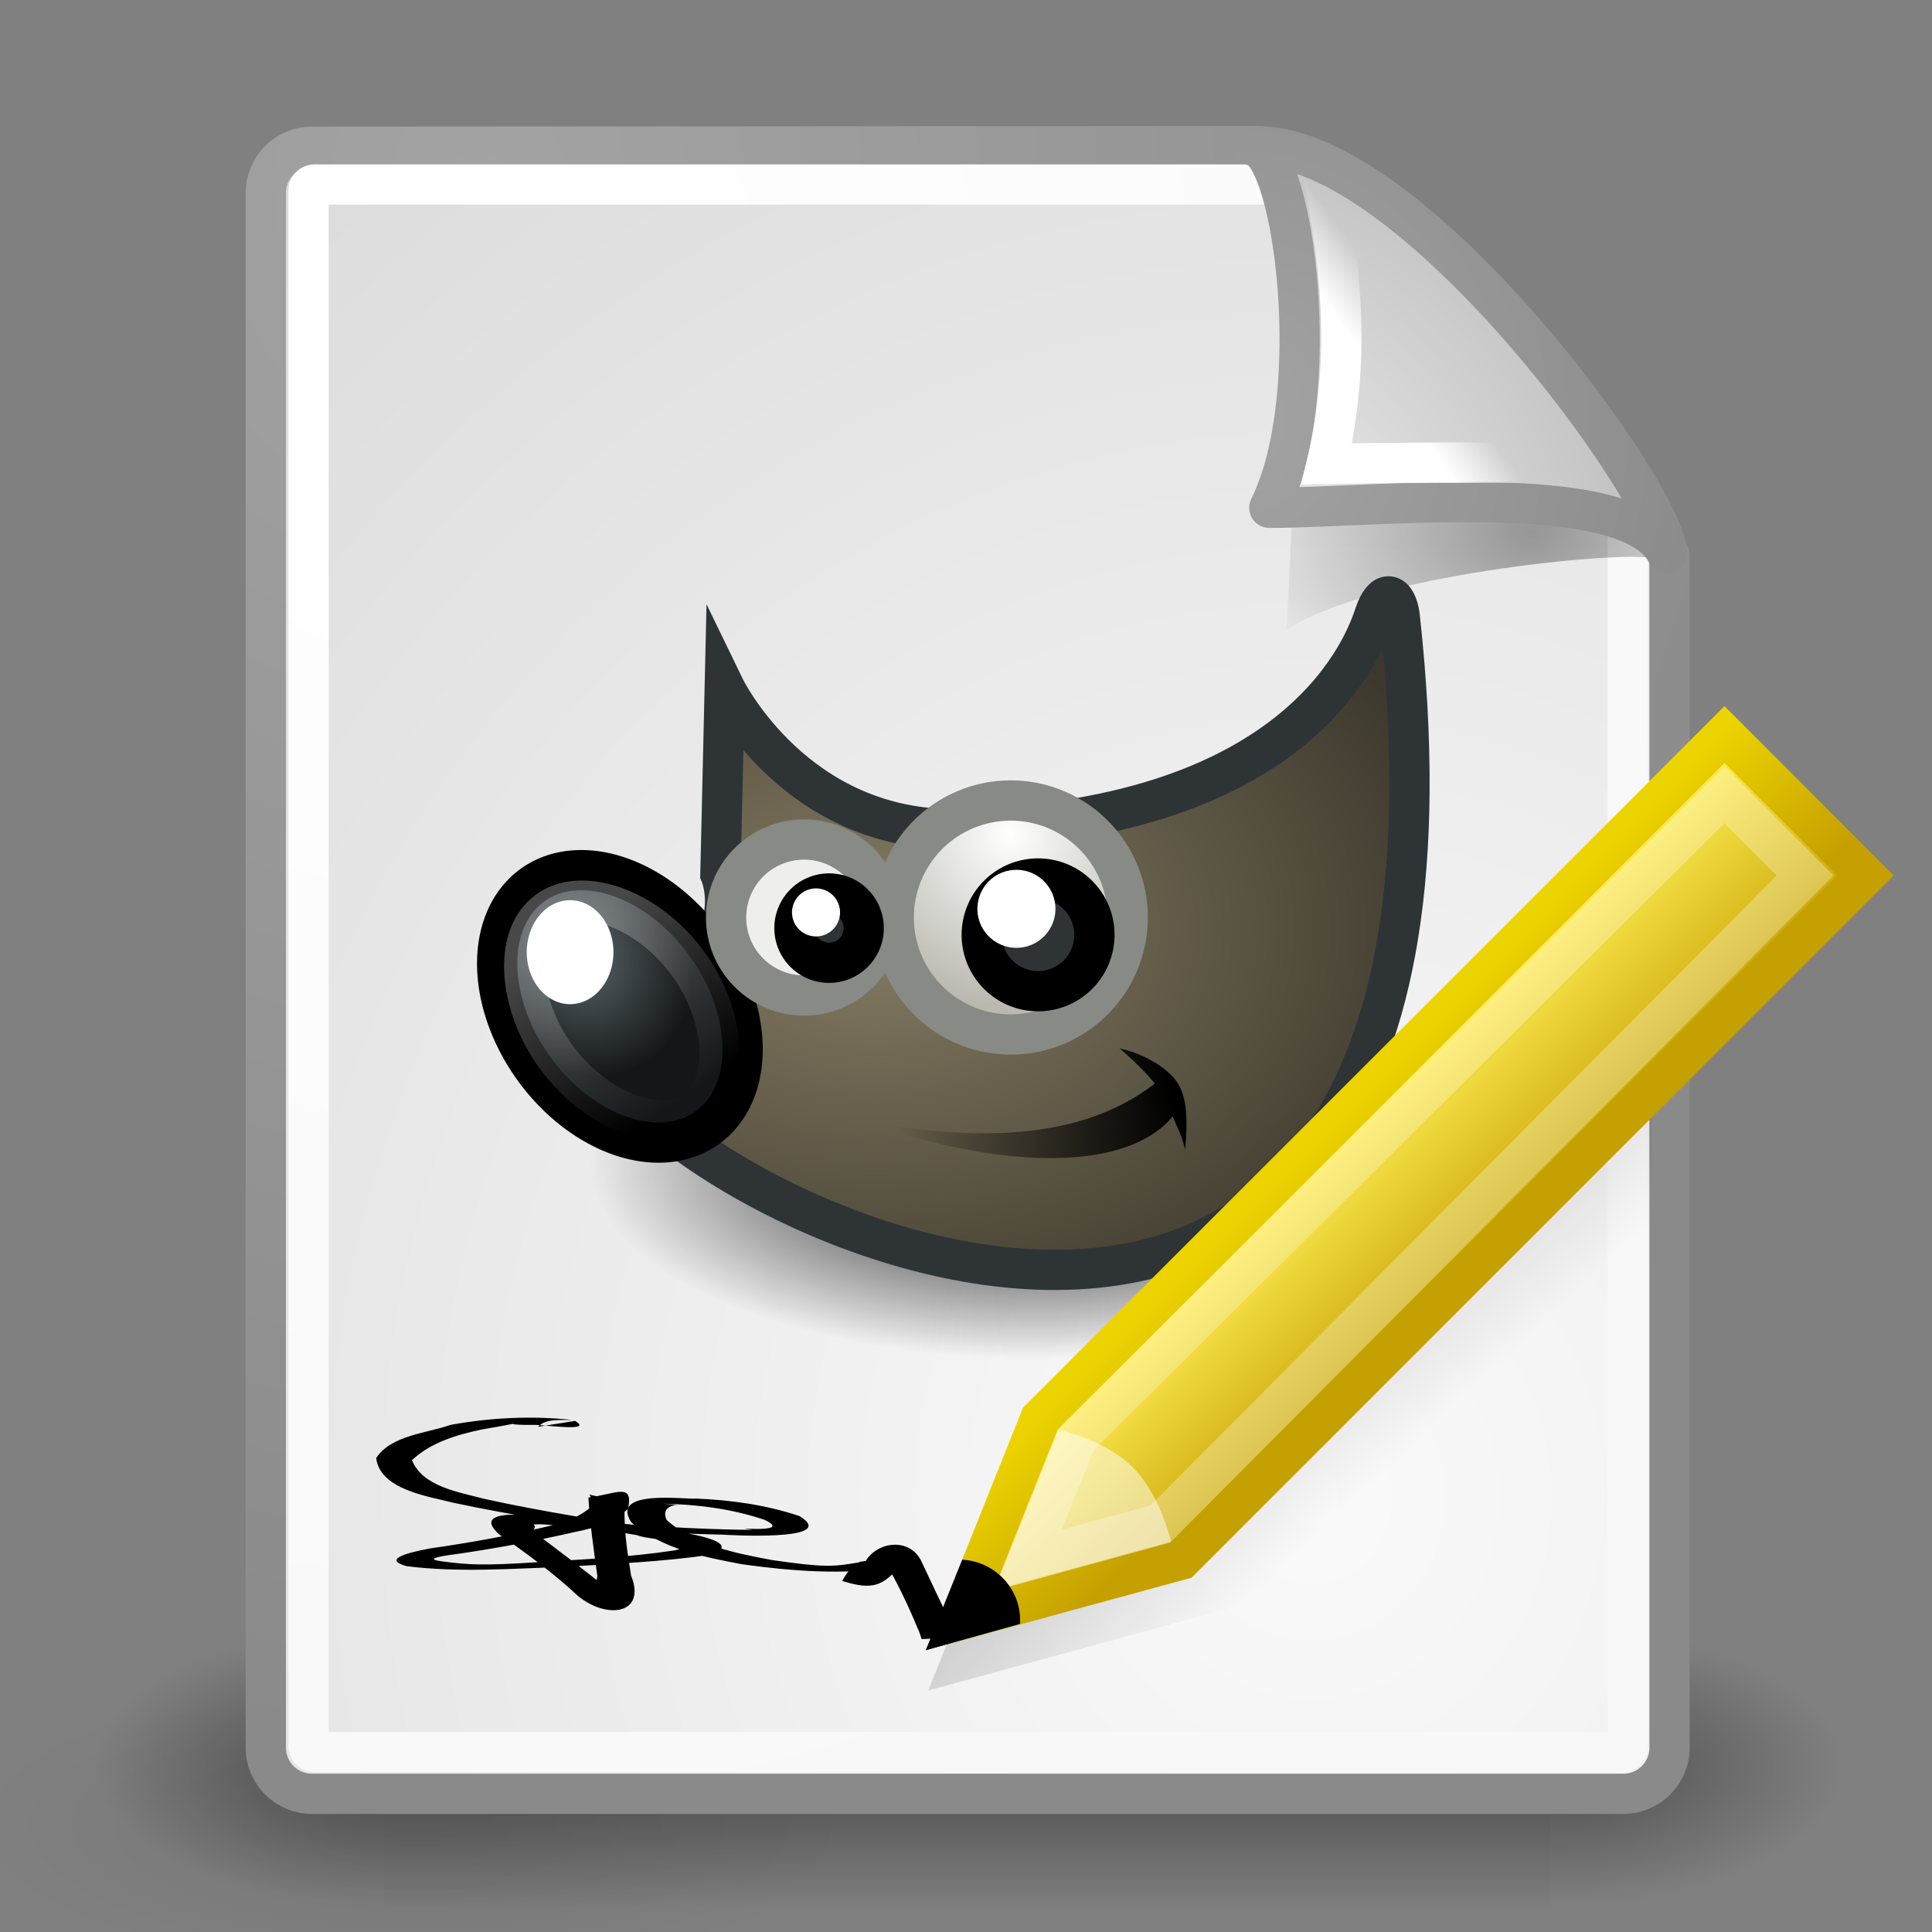 <?xml version="1.0" encoding="UTF-8" standalone="no"?>
<!-- Created with Inkscape (http://www.inkscape.org/) -->
<svg
   xmlns:dc="http://purl.org/dc/elements/1.1/"
   xmlns:cc="http://web.resource.org/cc/"
   xmlns:rdf="http://www.w3.org/1999/02/22-rdf-syntax-ns#"
   xmlns:svg="http://www.w3.org/2000/svg"
   xmlns="http://www.w3.org/2000/svg"
   xmlns:xlink="http://www.w3.org/1999/xlink"
   xmlns:sodipodi="http://sodipodi.sourceforge.net/DTD/sodipodi-0.dtd"
   xmlns:inkscape="http://www.inkscape.org/namespaces/inkscape"
   inkscape:export-ydpi="90"
   inkscape:export-xdpi="90"
   inkscape:export-filename="/home/jimmac/src/cvs/gnome/gimp/themes/Default/images/preferences/default-comment.png"
   sodipodi:docname="default-comment.svg"
   sodipodi:docbase="/home/jimmac/src/cvs/gnome/gimp/themes/Default/images/preferences"
   inkscape:version="0.43+devel"
   sodipodi:version="0.32"
   id="svg249"
   height="48px"
   width="48px">
  <rect width="100%" height="100%" fill="#808080" stroke="none"/>
  <defs
     id="defs3">
    <radialGradient
       inkscape:collect="always"
       xlink:href="#linearGradient5060"
       id="radialGradient5031"
       gradientUnits="userSpaceOnUse"
       gradientTransform="matrix(-2.774,0,0,1.97,112.762,-872.885)"
       cx="605.714"
       cy="486.648"
       fx="605.714"
       fy="486.648"
       r="117.143" />
    <linearGradient
       inkscape:collect="always"
       id="linearGradient5060">
      <stop
         style="stop-color:black;stop-opacity:1;"
         offset="0"
         id="stop5062" />
      <stop
         style="stop-color:black;stop-opacity:0;"
         offset="1"
         id="stop5064" />
    </linearGradient>
    <radialGradient
       inkscape:collect="always"
       xlink:href="#linearGradient5060"
       id="radialGradient5029"
       gradientUnits="userSpaceOnUse"
       gradientTransform="matrix(2.774,0,0,1.97,-1891.633,-872.885)"
       cx="605.714"
       cy="486.648"
       fx="605.714"
       fy="486.648"
       r="117.143" />
    <linearGradient
       id="linearGradient5048">
      <stop
         style="stop-color:black;stop-opacity:0;"
         offset="0"
         id="stop5050" />
      <stop
         id="stop5056"
         offset="0.5"
         style="stop-color:black;stop-opacity:1;" />
      <stop
         style="stop-color:black;stop-opacity:0;"
         offset="1"
         id="stop5052" />
    </linearGradient>
    <linearGradient
       inkscape:collect="always"
       xlink:href="#linearGradient5048"
       id="linearGradient5027"
       gradientUnits="userSpaceOnUse"
       gradientTransform="matrix(2.774,0,0,1.97,-1892.179,-872.885)"
       x1="302.857"
       y1="366.648"
       x2="302.857"
       y2="609.505" />
    <linearGradient
       inkscape:collect="always"
       id="linearGradient1813">
      <stop
         style="stop-color:#000000;stop-opacity:1;"
         offset="0"
         id="stop1815" />
      <stop
         style="stop-color:#000000;stop-opacity:0;"
         offset="1"
         id="stop1817" />
    </linearGradient>
    <linearGradient
       id="linearGradient2992">
      <stop
         style="stop-color:#000000;stop-opacity:1;"
         offset="0"
         id="stop2994" />
      <stop
         id="stop3000"
         offset="0.917"
         style="stop-color:#000000;stop-opacity:0.498;" />
      <stop
         style="stop-color:#000000;stop-opacity:0;"
         offset="1"
         id="stop2996" />
    </linearGradient>
    <linearGradient
       inkscape:collect="always"
       id="linearGradient2980">
      <stop
         style="stop-color:#000000;stop-opacity:1;"
         offset="0"
         id="stop2982" />
      <stop
         style="stop-color:#000000;stop-opacity:0;"
         offset="1"
         id="stop2984" />
    </linearGradient>
    <linearGradient
       inkscape:collect="always"
       id="linearGradient4790">
      <stop
         style="stop-color:#000000;stop-opacity:1;"
         offset="0"
         id="stop4792" />
      <stop
         style="stop-color:#000000;stop-opacity:0;"
         offset="1"
         id="stop4794" />
    </linearGradient>
    <linearGradient
       inkscape:collect="always"
       id="linearGradient2251">
      <stop
         style="stop-color:#ffffff;stop-opacity:1;"
         offset="0"
         id="stop2253" />
      <stop
         style="stop-color:#ffffff;stop-opacity:0;"
         offset="1"
         id="stop2255" />
    </linearGradient>
    <linearGradient
       id="linearGradient15662">
      <stop
         id="stop15664"
         offset="0"
         style="stop-color:#ffffff;stop-opacity:1;" />
      <stop
         id="stop15666"
         offset="1"
         style="stop-color:#f8f8f8;stop-opacity:1;" />
    </linearGradient>
    <linearGradient
       id="linearGradient269">
      <stop
         id="stop270"
         offset="0"
         style="stop-color:#a3a3a3;stop-opacity:1;" />
      <stop
         id="stop271"
         offset="1"
         style="stop-color:#8a8a8a;stop-opacity:1;" />
    </linearGradient>
    <linearGradient
       id="linearGradient259">
      <stop
         id="stop260"
         offset="0"
         style="stop-color:#fafafa;stop-opacity:1;" />
      <stop
         id="stop261"
         offset="1"
         style="stop-color:#bbbbbb;stop-opacity:1;" />
    </linearGradient>
    <linearGradient
       id="linearGradient2617">
      <stop
         id="stop2619"
         offset="0"
         style="stop-color:#fbfbfa;stop-opacity:1;" />
      <stop
         id="stop2621"
         offset="1"
         style="stop-color:#d3d7cf" />
    </linearGradient>
    <linearGradient
       id="linearGradient2635">
      <stop
         id="stop2637"
         offset="0"
         style="stop-color:#ffffff;stop-opacity:1;" />
      <stop
         style="stop-color:#ffffff;stop-opacity:0.72;"
         offset="0.56"
         id="stop2655" />
      <stop
         id="stop2639"
         offset="1"
         style="stop-color:#ffffff;stop-opacity:0;" />
    </linearGradient>
    <linearGradient
       id="linearGradient2698">
      <stop
         id="stop2700"
         offset="0"
         style="stop-color:#555753" />
      <stop
         style="stop-color:#a3a5a2;stop-opacity:1;"
         offset="0.702"
         id="stop2706" />
      <stop
         id="stop2702"
         offset="1"
         style="stop-color:#888a85" />
    </linearGradient>
    <radialGradient
       inkscape:collect="always"
       xlink:href="#linearGradient259"
       id="radialGradient1988"
       gradientUnits="userSpaceOnUse"
       gradientTransform="scale(0.96,1.041)"
       cx="33.967"
       cy="35.737"
       fx="33.967"
       fy="35.737"
       r="86.708" />
    <radialGradient
       inkscape:collect="always"
       xlink:href="#linearGradient269"
       id="radialGradient1990"
       gradientUnits="userSpaceOnUse"
       gradientTransform="matrix(0.968,0,0,1.033,3.354,0.646)"
       cx="8.824"
       cy="3.756"
       fx="8.824"
       fy="3.756"
       r="37.752" />
    <radialGradient
       inkscape:collect="always"
       xlink:href="#linearGradient15662"
       id="radialGradient1992"
       gradientUnits="userSpaceOnUse"
       gradientTransform="matrix(0.968,0,0,1.033,3.354,0.646)"
       cx="8.144"
       cy="7.268"
       fx="8.144"
       fy="7.268"
       r="38.159" />
    <radialGradient
       inkscape:collect="always"
       xlink:href="#linearGradient4790"
       id="radialGradient1994"
       gradientUnits="userSpaceOnUse"
       gradientTransform="matrix(1.745,2.313551e-22,-1.663e-22,1.284,-26.583,-3.478)"
       cx="37.03"
       cy="12.989"
       fx="37.03"
       fy="12.989"
       r="4.293" />
    <radialGradient
       inkscape:collect="always"
       xlink:href="#linearGradient259"
       id="radialGradient1996"
       gradientUnits="userSpaceOnUse"
       gradientTransform="matrix(0.148,1.009137e-2,-1.104438e-2,0.162,25.06,12.817)"
       cx="30.654"
       cy="14.937"
       fx="30.654"
       fy="14.937"
       r="86.708" />
    <radialGradient
       inkscape:collect="always"
       xlink:href="#linearGradient269"
       id="radialGradient1998"
       gradientUnits="userSpaceOnUse"
       gradientTransform="matrix(0.332,-2.3449e-17,2.501087e-17,0.354,20.105,9.582)"
       cx="31.863"
       cy="2.367"
       fx="31.863"
       fy="2.367"
       r="37.752" />
    <linearGradient
       inkscape:collect="always"
       xlink:href="#linearGradient2251"
       id="linearGradient2000"
       gradientUnits="userSpaceOnUse"
       gradientTransform="matrix(-3.277938e-2,-0.999,0.999,-3.277938e-2,-0.71,45.063)"
       x1="33.396"
       y1="36.921"
       x2="34.17"
       y2="38.07" />
    <radialGradient
       inkscape:collect="always"
       xlink:href="#linearGradient2980"
       id="radialGradient2986"
       cx="28.284"
       cy="30.146"
       fx="28.284"
       fy="30.146"
       r="13.258"
       gradientTransform="matrix(1,0,0,0.34,-1.510684e-14,19.896)"
       gradientUnits="userSpaceOnUse" />
    <linearGradient
       inkscape:collect="always"
       id="linearGradient2301">
      <stop
         style="stop-color:#c4a000;stop-opacity:1;"
         offset="0"
         id="stop2303" />
      <stop
         style="stop-color:#edd400"
         offset="1"
         id="stop2305" />
    </linearGradient>
    <linearGradient
       inkscape:collect="always"
       id="linearGradient2275">
      <stop
         style="stop-color:#fce94f;stop-opacity:1;"
         offset="0"
         id="stop2277" />
      <stop
         style="stop-color:#c4a000"
         offset="1"
         id="stop2279" />
    </linearGradient>
    <linearGradient
       inkscape:collect="always"
       xlink:href="#linearGradient2275"
       id="linearGradient1719"
       gradientUnits="userSpaceOnUse"
       x1="26.993"
       y1="11.252"
       x2="30.432"
       y2="14.691" />
    <linearGradient
       inkscape:collect="always"
       xlink:href="#linearGradient2301"
       id="linearGradient1722"
       gradientUnits="userSpaceOnUse"
       x1="29.034"
       y1="14.298"
       x2="25.992"
       y2="11.257" />
    <linearGradient
       inkscape:collect="always"
       xlink:href="#linearGradient1813"
       id="linearGradient1819"
       x1="25.125"
       y1="12.062"
       x2="29.938"
       y2="17.188"
       gradientUnits="userSpaceOnUse" />
    <linearGradient
       y2="46.986"
       x2="39.525"
       y1="19.111"
       x1="14.969"
       gradientUnits="userSpaceOnUse"
       id="linearGradient4500"
       xlink:href="#linearGradient8524"
       inkscape:collect="always" />
    <linearGradient
       y2="30.985"
       x2="24.329"
       y1="30.543"
       x1="26.163"
       gradientUnits="userSpaceOnUse"
       id="linearGradient4467"
       xlink:href="#linearGradient8534"
       inkscape:collect="always" />
    <radialGradient
       gradientUnits="userSpaceOnUse"
       gradientTransform="matrix(0.916,9.318684e-2,-0.109,1.069,3.254,-3.029)"
       r="4.831"
       fy="25.271"
       fx="6.024"
       cy="25.271"
       cx="6.024"
       id="radialGradient8548"
       xlink:href="#linearGradient8542"
       inkscape:collect="always" />
    <linearGradient
       gradientUnits="userSpaceOnUse"
       y2="30.985"
       x2="24.329"
       y1="30.543"
       x1="26.163"
       id="linearGradient8540"
       xlink:href="#linearGradient8534"
       inkscape:collect="always" />
    <linearGradient
       gradientUnits="userSpaceOnUse"
       y2="46.986"
       x2="39.525"
       y1="19.111"
       x1="14.969"
       id="linearGradient8530"
       xlink:href="#linearGradient8524"
       inkscape:collect="always" />
    <radialGradient
       r="19.229"
       fy="22.3"
       fx="18.558"
       cy="22.3"
       cx="18.558"
       gradientTransform="matrix(1.773,-1.847562e-16,1.351402e-16,1.297,-16.34,-6.616)"
       gradientUnits="userSpaceOnUse"
       id="radialGradient8522"
       xlink:href="#linearGradient6500"
       inkscape:collect="always" />
    <radialGradient
       gradientUnits="userSpaceOnUse"
       gradientTransform="matrix(1,0,0,0.284,0,24.291)"
       r="18.25"
       fy="33.938"
       fx="23"
       cy="33.938"
       cx="23"
       id="radialGradient6498"
       xlink:href="#linearGradient6492"
       inkscape:collect="always" />
    <linearGradient
       gradientTransform="translate(-3.837,0.346)"
       gradientUnits="userSpaceOnUse"
       y2="30.293"
       x2="21.213"
       y1="28.083"
       x1="32.35"
       id="linearGradient6488"
       xlink:href="#linearGradient6482"
       inkscape:collect="always" />
    <radialGradient
       gradientTransform="matrix(1.318,1.207574e-15,-1.207574e-15,1.318,-22.126,-6.242)"
       gradientUnits="userSpaceOnUse"
       r="3.515"
       fy="19.598"
       fx="69.473"
       cy="19.598"
       cx="69.473"
       id="radialGradient6474"
       xlink:href="#linearGradient6468"
       inkscape:collect="always" />
    <linearGradient
       gradientUnits="userSpaceOnUse"
       y2="31.57"
       x2="5.985"
       y1="23.362"
       x1="6.305"
       id="linearGradient6458"
       xlink:href="#linearGradient6452"
       inkscape:collect="always" />
    <radialGradient
       r="20.531"
       fy="35.878"
       fx="24.446"
       cy="35.878"
       cx="24.446"
       gradientTransform="matrix(2.049,-1.696401e-32,0,2.049,-25.65,-37.311)"
       gradientUnits="userSpaceOnUse"
       id="radialGradient1366"
       xlink:href="#linearGradient11520"
       inkscape:collect="always" />
    <radialGradient
       r="6.566"
       fy="44.565"
       fx="30.204"
       cy="44.565"
       cx="30.204"
       gradientTransform="matrix(1,0,0,0.338,2.220359e-14,29.482)"
       gradientUnits="userSpaceOnUse"
       id="radialGradient1356"
       xlink:href="#linearGradient11508"
       inkscape:collect="always" />
    <radialGradient
       r="3.834"
       fy="15.048"
       fx="27.577"
       cy="15.048"
       cx="27.577"
       gradientTransform="matrix(1.243,2.106784e-16,-2.106784e-16,1.243,-6.714,-3.743)"
       gradientUnits="userSpaceOnUse"
       id="radialGradient1354"
       xlink:href="#linearGradient11494"
       inkscape:collect="always" />
    <radialGradient
       r="3.834"
       fy="16.049"
       fx="27.577"
       cy="16.049"
       cx="27.577"
       gradientTransform="matrix(1.243,2.106784e-16,-2.106784e-16,1.243,-6.714,-3.743)"
       gradientUnits="userSpaceOnUse"
       id="radialGradient1352"
       xlink:href="#linearGradient11494"
       inkscape:collect="always" />
    <radialGradient
       r="20.531"
       fy="35.878"
       fx="24.446"
       cy="35.878"
       cx="24.446"
       gradientTransform="matrix(1.995,-1.651527e-32,0,1.995,-24.325,-35.701)"
       gradientUnits="userSpaceOnUse"
       id="radialGradient1350"
       xlink:href="#linearGradient11520"
       inkscape:collect="always" />
    <radialGradient
       r="6.566"
       fy="44.565"
       fx="30.204"
       cy="44.565"
       cx="30.204"
       gradientTransform="matrix(1,0,0,0.338,-1.353344e-14,29.482)"
       gradientUnits="userSpaceOnUse"
       id="radialGradient1348"
       xlink:href="#linearGradient11508"
       inkscape:collect="always" />
    <radialGradient
       inkscape:collect="always"
       xlink:href="#linearGradient11508"
       id="radialGradient11532"
       gradientUnits="userSpaceOnUse"
       gradientTransform="matrix(1,0,0,0.338,3.185827e-15,29.482)"
       cx="30.204"
       cy="44.565"
       fx="30.204"
       fy="44.565"
       r="6.566" />
    <radialGradient
       inkscape:collect="always"
       xlink:href="#linearGradient11520"
       id="radialGradient11526"
       cx="24.446"
       cy="35.878"
       fx="24.446"
       fy="35.878"
       r="20.531"
       gradientUnits="userSpaceOnUse"
       gradientTransform="matrix(1.995,-1.651527e-32,0,1.995,-24.325,-35.701)" />
    <radialGradient
       inkscape:collect="always"
       xlink:href="#linearGradient11508"
       id="radialGradient11514"
       cx="30.204"
       cy="44.565"
       fx="30.204"
       fy="44.565"
       r="6.566"
       gradientTransform="matrix(1,0,0,0.338,2.166583e-14,29.482)"
       gradientUnits="userSpaceOnUse" />
    <radialGradient
       inkscape:collect="always"
       xlink:href="#linearGradient11494"
       id="radialGradient11504"
       gradientUnits="userSpaceOnUse"
       gradientTransform="matrix(1.243,2.106784e-16,-2.106784e-16,1.243,-6.714,-3.743)"
       cx="27.577"
       cy="16.049"
       fx="27.577"
       fy="16.049"
       r="3.834" />
    <radialGradient
       inkscape:collect="always"
       xlink:href="#linearGradient11494"
       id="radialGradient11500"
       cx="27.577"
       cy="15.048"
       fx="27.577"
       fy="15.048"
       r="3.834"
       gradientUnits="userSpaceOnUse"
       gradientTransform="matrix(1.243,2.106784e-16,-2.106784e-16,1.243,-6.714,-3.743)" />
    <radialGradient
       inkscape:collect="always"
       xlink:href="#linearGradient11399"
       id="radialGradient11441"
       gradientUnits="userSpaceOnUse"
       gradientTransform="matrix(1,0,0,0.487,0,20.065)"
       cx="12.071"
       cy="39.143"
       fx="12.071"
       fy="39.143"
       r="8.5" />
    <linearGradient
       inkscape:collect="always"
       xlink:href="#linearGradient11415"
       id="linearGradient11439"
       gradientUnits="userSpaceOnUse"
       gradientTransform="translate(-60.857,0.429)"
       x1="13.267"
       y1="19.774"
       x2="26.759"
       y2="33.462" />
    <linearGradient
       inkscape:collect="always"
       xlink:href="#linearGradient11415"
       id="linearGradient11427"
       gradientUnits="userSpaceOnUse"
       x1="9.696"
       y1="9.346"
       x2="35.68"
       y2="39.034"
       gradientTransform="translate(-60.571,0)" />
    <linearGradient
       inkscape:collect="always"
       xlink:href="#linearGradient11415"
       id="linearGradient11425"
       gradientUnits="userSpaceOnUse"
       x1="15.828"
       y1="3.774"
       x2="43.616"
       y2="34.462"
       gradientTransform="translate(-60.286,-0.286)" />
    <linearGradient
       inkscape:collect="always"
       id="linearGradient11399">
      <stop
         style="stop-color:#000000;stop-opacity:1;"
         offset="0"
         id="stop11401" />
      <stop
         style="stop-color:#000000;stop-opacity:0;"
         offset="1"
         id="stop11403" />
    </linearGradient>
    <linearGradient
       id="linearGradient11415">
      <stop
         style="stop-color:#204a87;stop-opacity:0;"
         offset="0"
         id="stop11417" />
      <stop
         id="stop11423"
         offset="0.5"
         style="stop-color:#204a87;stop-opacity:1;" />
      <stop
         style="stop-color:#204a87;stop-opacity:0;"
         offset="1"
         id="stop11419" />
    </linearGradient>
    <linearGradient
       inkscape:collect="always"
       id="linearGradient11494">
      <stop
         style="stop-color:#ef2929;stop-opacity:1;"
         offset="0"
         id="stop11496" />
      <stop
         style="stop-color:#ef2929;stop-opacity:0;"
         offset="1"
         id="stop11498" />
    </linearGradient>
    <linearGradient
       inkscape:collect="always"
       id="linearGradient11508">
      <stop
         style="stop-color:#000000;stop-opacity:1;"
         offset="0"
         id="stop11510" />
      <stop
         style="stop-color:#000000;stop-opacity:0;"
         offset="1"
         id="stop11512" />
    </linearGradient>
    <linearGradient
       id="linearGradient11520">
      <stop
         style="stop-color:#ffffff;stop-opacity:1;"
         offset="0"
         id="stop11522" />
      <stop
         style="stop-color:#dcdcdc;stop-opacity:1;"
         offset="1"
         id="stop11524" />
    </linearGradient>
    <linearGradient
       id="linearGradient6452"
       inkscape:collect="always">
      <stop
         id="stop6454"
         offset="0"
         style="stop-color:white;stop-opacity:1;" />
      <stop
         id="stop6456"
         offset="1"
         style="stop-color:white;stop-opacity:0;" />
    </linearGradient>
    <linearGradient
       id="linearGradient6468">
      <stop
         id="stop6470"
         offset="0"
         style="stop-color:white;stop-opacity:1;" />
      <stop
         id="stop6472"
         offset="1"
         style="stop-color:#b9b9b0;stop-opacity:1;" />
    </linearGradient>
    <linearGradient
       id="linearGradient6482"
       inkscape:collect="always">
      <stop
         id="stop6484"
         offset="0"
         style="stop-color:black;stop-opacity:1;" />
      <stop
         id="stop6486"
         offset="1"
         style="stop-color:black;stop-opacity:0;" />
    </linearGradient>
    <linearGradient
       id="linearGradient6492"
       inkscape:collect="always">
      <stop
         id="stop6494"
         offset="0"
         style="stop-color:black;stop-opacity:1;" />
      <stop
         id="stop6496"
         offset="1"
         style="stop-color:black;stop-opacity:0;" />
    </linearGradient>
    <linearGradient
       id="linearGradient6500">
      <stop
         id="stop6502"
         offset="0"
         style="stop-color:#857c63;stop-opacity:1;" />
      <stop
         id="stop6504"
         offset="1"
         style="stop-color:#221f19;stop-opacity:1;" />
    </linearGradient>
    <linearGradient
       id="linearGradient6951">
      <stop
         id="stop6953"
         offset="0"
         style="stop-color:#6e3d09;stop-opacity:1;" />
      <stop
         style="stop-color:#ea8113;stop-opacity:1;"
         offset="0.242"
         id="stop6959" />
      <stop
         id="stop6961"
         offset="0.621"
         style="stop-color:#5c3307;stop-opacity:1;" />
      <stop
         id="stop6955"
         offset="1"
         style="stop-color:#e07c12;stop-opacity:1;" />
    </linearGradient>
    <linearGradient
       id="linearGradient6939">
      <stop
         id="stop6941"
         offset="0"
         style="stop-color:#bdbdbd;stop-opacity:1;" />
      <stop
         style="stop-color:#e2e2e2;stop-opacity:1;"
         offset="0.333"
         id="stop6947" />
      <stop
         id="stop6949"
         offset="0.667"
         style="stop-color:#a3a3a3;stop-opacity:1;" />
      <stop
         id="stop6943"
         offset="1"
         style="stop-color:#dddddd;stop-opacity:1;" />
    </linearGradient>
    <linearGradient
       id="linearGradient6963">
      <stop
         id="stop6965"
         offset="0"
         style="stop-color:#696969;stop-opacity:1;" />
      <stop
         id="stop6967"
         offset="1"
         style="stop-color:#000000;stop-opacity:1;" />
    </linearGradient>
    <linearGradient
       id="linearGradient8524"
       inkscape:collect="always">
      <stop
         id="stop8526"
         offset="0"
         style="stop-color:white;stop-opacity:1;" />
      <stop
         id="stop8528"
         offset="1"
         style="stop-color:white;stop-opacity:0;" />
    </linearGradient>
    <linearGradient
       id="linearGradient8534"
       inkscape:collect="always">
      <stop
         id="stop8536"
         offset="0"
         style="stop-color:black;stop-opacity:1;" />
      <stop
         id="stop8538"
         offset="1"
         style="stop-color:black;stop-opacity:0;" />
    </linearGradient>
    <linearGradient
       id="linearGradient8542">
      <stop
         id="stop8544"
         offset="0"
         style="stop-color:#5b676b;stop-opacity:1;" />
      <stop
         id="stop8546"
         offset="1"
         style="stop-color:#141718;stop-opacity:1;" />
    </linearGradient>
    <radialGradient
       inkscape:collect="always"
       xlink:href="#linearGradient6492"
       id="radialGradient3528"
       gradientUnits="userSpaceOnUse"
       gradientTransform="matrix(1,0,0,0.284,0,24.291)"
       cx="23"
       cy="33.938"
       fx="23"
       fy="33.938"
       r="18.25" />
    <radialGradient
       inkscape:collect="always"
       xlink:href="#linearGradient6500"
       id="radialGradient3530"
       gradientUnits="userSpaceOnUse"
       gradientTransform="matrix(1.773,0,0,1.297,-32.406,-72.37)"
       cx="18.558"
       cy="22.3"
       fx="18.558"
       fy="22.3"
       r="19.229" />
    <linearGradient
       inkscape:collect="always"
       xlink:href="#linearGradient6482"
       id="linearGradient3532"
       gradientUnits="userSpaceOnUse"
       gradientTransform="translate(-19.903,-65.408)"
       x1="32.35"
       y1="28.083"
       x2="21.213"
       y2="30.293" />
    <radialGradient
       inkscape:collect="always"
       xlink:href="#linearGradient8542"
       id="radialGradient3534"
       gradientUnits="userSpaceOnUse"
       gradientTransform="matrix(0.916,9.318684e-2,-0.109,1.069,3.254,-3.029)"
       cx="6.024"
       cy="25.271"
       fx="6.024"
       fy="25.271"
       r="4.831" />
    <linearGradient
       inkscape:collect="always"
       xlink:href="#linearGradient6452"
       id="linearGradient3536"
       gradientUnits="userSpaceOnUse"
       x1="6.305"
       y1="23.362"
       x2="5.985"
       y2="31.57" />
    <radialGradient
       inkscape:collect="always"
       xlink:href="#linearGradient6468"
       id="radialGradient3538"
       gradientUnits="userSpaceOnUse"
       gradientTransform="matrix(1.318,0,0,1.318,-22.126,-6.242)"
       cx="69.473"
       cy="19.598"
       fx="69.473"
       fy="19.598"
       r="3.515" />
  </defs>
  <sodipodi:namedview
     inkscape:window-y="98"
     inkscape:window-x="341"
     inkscape:window-height="872"
     inkscape:window-width="929"
     inkscape:document-units="px"
     inkscape:grid-bbox="true"
     showgrid="false"
     inkscape:current-layer="layer5"
     inkscape:cy="22.817447"
     inkscape:cx="68.819968"
     inkscape:zoom="1"
     inkscape:pageshadow="2"
     inkscape:pageopacity="0.0"
     borderopacity="0.278"
     bordercolor="#666"
     pagecolor="#ffffff"
     id="base"
     inkscape:showpageshadow="false"
     showborder="true"
     fill="#000000" />
  <g
     inkscape:groupmode="layer"
     id="layer6"
     inkscape:label="Shadow" />
  <g
     style="display:inline"
     inkscape:groupmode="layer"
     inkscape:label="Base"
     id="layer1" />
  <g
     inkscape:groupmode="layer"
     id="layer5"
     inkscape:label="Text"
     style="display:inline">
    <g
       style="display:inline"
       id="g5022"
       transform="matrix(2.165152e-2,0,0,1.485743e-2,43.299,42.62)">
      <rect
         y="-150.697"
         x="-1559.252"
         height="478.357"
         width="1339.633"
         id="rect4173"
         style="opacity:0.402;color:black;fill:url(#linearGradient5027);fill-opacity:1;fill-rule:nonzero;stroke:none;stroke-width:1;stroke-linecap:round;stroke-linejoin:miter;marker:none;marker-start:none;marker-mid:none;marker-end:none;stroke-miterlimit:4;stroke-dasharray:none;stroke-dashoffset:0;stroke-opacity:1;visibility:visible;display:inline;overflow:visible" />
      <path
         sodipodi:nodetypes="cccc"
         id="path5058"
         d="M -219.619,-150.68 C -219.619,-150.68 -219.619,327.65 -219.619,327.65 C -76.745,328.551 125.781,220.481 125.781,88.454 C 125.781,-43.572 -33.655,-150.68 -219.619,-150.68 z "
         style="opacity:0.402;color:black;fill:url(#radialGradient5029);fill-opacity:1;fill-rule:nonzero;stroke:none;stroke-width:1;stroke-linecap:round;stroke-linejoin:miter;marker:none;marker-start:none;marker-mid:none;marker-end:none;stroke-miterlimit:4;stroke-dasharray:none;stroke-dashoffset:0;stroke-opacity:1;visibility:visible;display:inline;overflow:visible" />
      <path
         style="opacity:0.402;color:black;fill:url(#radialGradient5031);fill-opacity:1;fill-rule:nonzero;stroke:none;stroke-width:1;stroke-linecap:round;stroke-linejoin:miter;marker:none;marker-start:none;marker-mid:none;marker-end:none;stroke-miterlimit:4;stroke-dasharray:none;stroke-dashoffset:0;stroke-opacity:1;visibility:visible;display:inline;overflow:visible"
         d="M -1559.252,-150.68 C -1559.252,-150.68 -1559.252,327.65 -1559.252,327.65 C -1702.127,328.551 -1904.652,220.481 -1904.652,88.454 C -1904.652,-43.572 -1745.216,-150.68 -1559.252,-150.68 z "
         id="path5018"
         sodipodi:nodetypes="cccc" />
    </g>
    <path
       sodipodi:type="arc"
       style="opacity:0.082;color:#000000;fill:url(#radialGradient2986);fill-opacity:1;fill-rule:nonzero;stroke:none;stroke-width:1;stroke-linecap:round;stroke-linejoin:round;marker:none;marker-start:none;marker-mid:none;marker-end:none;stroke-miterlimit:4;stroke-dasharray:none;stroke-dashoffset:0;stroke-opacity:1;visibility:visible;display:inline;overflow:visible"
       id="path2970"
       sodipodi:cx="28.284271"
       sodipodi:cy="30.145554"
       sodipodi:rx="13.258252"
       sodipodi:ry="4.5078058"
       d="M 41.543 30.146 A 13.258 4.508 0 1 1  15.026,30.146 A 13.258 4.508 0 1 1  41.543 30.146 z"
       transform="matrix(0.83,0,0,0.811,-13.044,20.893)" />
    <g
       id="g1978">
      <path
         sodipodi:nodetypes="ccccccccc"
         id="rect15391"
         d="M 7.753,3.646 L 31.2,3.631 C 31.2,3.631 41.479,13.175 41.479,13.811 L 41.479,43.418 C 41.479,44.054 40.966,44.567 40.33,44.567 L 7.753,44.567 C 7.116,44.567 6.604,44.054 6.604,43.418 L 6.604,4.795 C 6.604,4.159 7.116,3.646 7.753,3.646 z "
         style="color:#000000;fill:url(#radialGradient1988);fill-opacity:1;fill-rule:nonzero;stroke:url(#radialGradient1990);stroke-width:1;stroke-linecap:round;stroke-linejoin:round;marker:none;marker-start:none;marker-mid:none;marker-end:none;stroke-miterlimit:4;stroke-dashoffset:0;stroke-opacity:1;visibility:visible;display:block;overflow:visible" />
      <path
         sodipodi:nodetypes="ccccccccc"
         id="rect15660"
         d="M 7.815,4.584 L 32.691,4.584 C 32.691,4.584 40.442,12.605 40.442,12.688 L 40.442,43.381 C 40.442,43.464 40.375,43.53 40.293,43.53 L 7.815,43.53 C 7.733,43.53 7.666,43.464 7.666,43.381 L 7.666,4.733 C 7.666,4.65 7.733,4.584 7.815,4.584 z "
         style="color:#000000;fill:none;fill-opacity:1;fill-rule:nonzero;stroke:url(#radialGradient1992);stroke-width:1;stroke-linecap:round;stroke-linejoin:round;marker:none;marker-start:none;marker-mid:none;marker-end:none;stroke-miterlimit:4;stroke-dashoffset:0;stroke-opacity:1;visibility:visible;display:block;overflow:visible" />
      <path
         sodipodi:nodetypes="cccc"
         id="path5348"
         d="M 40.985,13.861 C 40.257,12.515 34.882,10.131 32.085,9.331 C 32.254,10.904 31.962,15.649 31.962,15.649 C 34.024,14.274 40.204,13.699 40.985,13.861 z "
         style="opacity:0.357;color:#000000;fill:url(#radialGradient1994);fill-opacity:1;fill-rule:evenodd;stroke:none;stroke-width:1;stroke-linecap:butt;stroke-linejoin:miter;marker:none;marker-start:none;marker-mid:none;marker-end:none;stroke-miterlimit:4;stroke-dasharray:none;stroke-dashoffset:0;stroke-opacity:1;visibility:visible;display:inline;overflow:visible"
         inkscape:r_cx="true"
         inkscape:r_cy="true" />
      <path
         inkscape:r_cy="true"
         inkscape:r_cx="true"
         sodipodi:nodetypes="cccc"
         id="path2210"
         d="M 41.411,13.739 C 41.424,12.324 35.058,3.532 31.175,3.635 C 32.148,3.868 32.926,9.804 31.536,12.616 C 34.286,12.616 40.447,11.881 41.411,13.739 z "
         style="opacity:1;color:#000000;fill:url(#radialGradient1996);fill-opacity:1;fill-rule:nonzero;stroke:url(#radialGradient1998);stroke-width:1;stroke-linecap:butt;stroke-linejoin:round;marker:none;marker-start:none;marker-mid:none;marker-end:none;stroke-miterlimit:4;stroke-dasharray:none;stroke-dashoffset:0;stroke-opacity:1;visibility:visible;display:block;overflow:visible" />
      <path
         inkscape:r_cy="true"
         inkscape:r_cx="true"
         style="opacity:1;color:#000000;fill:none;fill-opacity:1;fill-rule:evenodd;stroke:url(#linearGradient2000);stroke-width:1;stroke-linecap:butt;stroke-linejoin:miter;marker:none;marker-start:none;marker-mid:none;marker-end:none;stroke-miterlimit:4;stroke-dasharray:none;stroke-dashoffset:0;stroke-opacity:1;visibility:visible;display:inline;overflow:visible"
         d="M 39.122,11.586 C 38.393,10.24 34.963,6.517 33.04,5.28 C 33.279,6.705 33.577,8.962 32.962,11.524 C 32.962,11.524 38.341,11.424 39.122,11.586 z "
         id="path2247"
         sodipodi:nodetypes="cccc" />
    </g>
    <g
       id="g3514"
       transform="matrix(0.609,0,0,0.609,21.472,49.541)">
      <path
         transform="matrix(1,0,0,1.53,-15.941,-85.745)"
         d="M 41.25 33.938 A 18.25 5.188 0 1 1  4.75,33.938 A 18.25 5.188 0 1 1  41.25 33.938 z"
         sodipodi:ry="5.1875"
         sodipodi:rx="18.25"
         sodipodi:cy="33.9375"
         sodipodi:cx="23"
         id="path6490"
         style="color:black;fill:url(#radialGradient3528);fill-opacity:1;fill-rule:evenodd;stroke:none;stroke-width:1;stroke-linecap:butt;stroke-linejoin:miter;marker:none;marker-start:none;marker-mid:none;marker-end:none;stroke-miterlimit:10;stroke-dasharray:none;stroke-dashoffset:0;stroke-opacity:1;visibility:visible;display:inline;overflow:visible"
         sodipodi:type="arc" />
      <path
         sodipodi:nodetypes="csscccc"
         id="path4323"
         d="M -5.692,-53.286 C -5.692,-53.286 -2.817,-47.359 3.908,-47.526 C 18,-47.88 20.471,-55.231 20.825,-56.292 C 21.178,-57.352 21.719,-57.192 21.844,-56.211 C 26.441,-14.492 -10.053,-32.392 -11.349,-39.498 C -4.101,-41.619 -5.868,-45.685 -5.868,-45.685 L -5.692,-53.286 z "
         style="color:black;fill:url(#radialGradient3530);fill-opacity:1;fill-rule:evenodd;stroke:#2e3436;stroke-width:1.642;stroke-linecap:butt;stroke-linejoin:miter;marker:none;marker-start:none;marker-mid:none;marker-end:none;stroke-miterlimit:10;stroke-dasharray:none;stroke-dashoffset:0;stroke-opacity:1;visibility:visible;display:inline;overflow:visible" />
      <path
         sodipodi:nodetypes="cccsccc"
         id="path6480"
         d="M -0.328,-35.688 C 6.411,-34.34 9.842,-35.59 11.851,-37.141 C 11.321,-37.826 10.415,-38.577 10.415,-38.577 C 10.415,-38.577 11.726,-38.33 12.58,-37.428 C 13.165,-36.812 13.218,-35.815 13.09,-34.45 C 12.963,-35.03 12.749,-35.391 12.583,-35.801 C 10.777,-33.614 5.879,-33.497 -0.328,-35.688 z "
         style="color:black;fill:url(#linearGradient3532);fill-opacity:1;fill-rule:evenodd;stroke:none;stroke-width:1;stroke-linecap:butt;stroke-linejoin:miter;marker:none;marker-start:none;marker-mid:none;marker-end:none;stroke-miterlimit:10;stroke-dasharray:none;stroke-dashoffset:0;stroke-opacity:1;visibility:visible;display:inline;overflow:visible" />
      <path
         transform="matrix(0.811,-0.585,0.585,0.811,-30.844,-58.807)"
         d="M 10.43 27.229 A 4.331 6.099 0 1 1  1.768,27.229 A 4.331 6.099 0 1 1  10.43 27.229 z"
         sodipodi:ry="6.0987959"
         sodipodi:rx="4.3310289"
         sodipodi:cy="27.228739"
         sodipodi:cx="6.0987959"
         id="path5198"
         style="color:black;fill:url(#radialGradient3534);fill-opacity:1;fill-rule:evenodd;stroke:black;stroke-width:1.642;stroke-linecap:butt;stroke-linejoin:miter;marker:none;marker-start:none;marker-mid:none;marker-end:none;stroke-miterlimit:10;stroke-dasharray:none;stroke-dashoffset:0;stroke-opacity:1;visibility:visible;display:inline;overflow:visible"
         sodipodi:type="arc" />
      <path
         transform="matrix(0.8,-0.599,0.599,0.8,-31.072,-58.25)"
         d="M 6.094,22.156 C 5.296,22.156 4.541,22.602 3.906,23.5 C 3.272,24.398 2.812,25.734 2.812,27.219 C 2.812,28.703 3.272,30.04 3.906,30.938 C 4.541,31.835 5.296,32.281 6.094,32.281 C 6.892,32.281 7.671,31.805 8.312,30.906 C 8.954,30.008 9.406,28.7 9.406,27.219 C 9.406,25.737 8.954,24.43 8.312,23.531 C 7.671,22.633 6.892,22.156 6.094,22.156 z "
         inkscape:href="#path5198"
         id="path6450"
         style="opacity:0.281;color:black;fill:none;fill-opacity:1;fill-rule:evenodd;stroke:url(#linearGradient3536);stroke-width:1.642;stroke-linecap:butt;stroke-linejoin:miter;marker:none;marker-start:none;marker-mid:none;marker-end:none;stroke-miterlimit:10;stroke-dasharray:none;stroke-dashoffset:0;stroke-opacity:1;visibility:visible;display:inline;overflow:visible"
         xlink:href="#path5198"
         inkscape:original="M 6.09375 21.125 C 3.703022 21.125 1.78125 23.852215 1.78125 27.21875 C 1.78125 30.585285 3.703022 33.312501 6.09375 33.3125 C 8.484478 33.3125 10.4375 30.585285 10.4375 27.21875 C 10.4375 23.852215 8.484478 21.124999 6.09375 21.125 z "
         inkscape:radius="-1.044355"
         sodipodi:type="inkscape:offset" />
      <path
         transform="translate(-16.066,-65.754)"
         d="M 5.834 23.251 A 1.768 2.121 0 1 1  2.298,23.251 A 1.768 2.121 0 1 1  5.834 23.251 z"
         sodipodi:ry="2.1213202"
         sodipodi:rx="1.767767"
         sodipodi:cy="23.251263"
         sodipodi:cx="4.0658641"
         id="path6446"
         style="color:black;fill:white;fill-opacity:1;fill-rule:evenodd;stroke:none;stroke-width:1;stroke-linecap:butt;stroke-linejoin:miter;marker:none;marker-start:none;marker-mid:none;marker-end:none;stroke-miterlimit:10;stroke-dasharray:none;stroke-dashoffset:0;stroke-opacity:1;visibility:visible;display:inline;overflow:visible"
         sodipodi:type="arc" />
      <path
         transform="translate(-71.928,-65.754)"
         d="M 72.655 21.837 A 3.182 3.182 0 1 1  66.291,21.837 A 3.182 3.182 0 1 1  72.655 21.837 z"
         sodipodi:ry="3.1819806"
         sodipodi:rx="3.1819806"
         sodipodi:cy="21.837049"
         sodipodi:cx="69.473244"
         id="path6460"
         style="color:black;fill:#eeeeec;fill-opacity:1;fill-rule:evenodd;stroke:#888a85;stroke-width:1.642;stroke-linecap:butt;stroke-linejoin:miter;marker:none;marker-start:none;marker-mid:none;marker-end:none;stroke-miterlimit:10;stroke-dasharray:none;stroke-dashoffset:0;stroke-opacity:1;visibility:visible;display:inline;overflow:visible"
         sodipodi:type="arc" />
      <path
         sodipodi:type="arc"
         style="color:black;fill:url(#radialGradient3538);fill-opacity:1;fill-rule:evenodd;stroke:#888a85;stroke-width:1.095;stroke-linecap:butt;stroke-linejoin:miter;marker:none;marker-start:none;marker-mid:none;marker-end:none;stroke-miterlimit:10;stroke-dasharray:none;stroke-dashoffset:0;stroke-opacity:1;visibility:visible;display:inline;overflow:visible"
         id="path6462"
         sodipodi:cx="69.473244"
         sodipodi:cy="21.837049"
         sodipodi:rx="3.1819806"
         sodipodi:ry="3.1819806"
         d="M 72.655 21.837 A 3.182 3.182 0 1 1  66.291,21.837 A 3.182 3.182 0 1 1  72.655 21.837 z"
         transform="matrix(1.5,0,0,1.5,-98.234,-76.673)" />
      <path
         transform="translate(-14.652,-65.047)"
         d="M 24.042 21.837 A 2.298 2.298 0 1 1  19.445,21.837 A 2.298 2.298 0 1 1  24.042 21.837 z"
         sodipodi:ry="2.2980971"
         sodipodi:rx="2.2980971"
         sodipodi:cy="21.837049"
         sodipodi:cx="21.743534"
         id="path6464"
         style="color:black;fill:#2e3436;fill-opacity:1;fill-rule:evenodd;stroke:black;stroke-width:1.642;stroke-linecap:butt;stroke-linejoin:miter;marker:none;marker-start:none;marker-mid:none;marker-end:none;stroke-miterlimit:10;stroke-dasharray:none;stroke-dashoffset:0;stroke-opacity:1;visibility:visible;display:inline;overflow:visible"
         sodipodi:type="arc" />
      <path
         transform="matrix(0.9,0,0,0.9,-13.043,-63.129)"
         d="M 23.158 20.953 A 1.768 1.768 0 1 1  19.622,20.953 A 1.768 1.768 0 1 1  23.158 20.953 z"
         sodipodi:ry="1.767767"
         sodipodi:rx="1.767767"
         sodipodi:cy="20.953165"
         sodipodi:cx="21.38998"
         id="path6466"
         style="color:black;fill:white;fill-opacity:1;fill-rule:evenodd;stroke:none;stroke-width:1;stroke-linecap:butt;stroke-linejoin:miter;marker:none;marker-start:none;marker-mid:none;marker-end:none;stroke-miterlimit:10;stroke-dasharray:none;stroke-dashoffset:0;stroke-opacity:1;visibility:visible;display:inline;overflow:visible"
         sodipodi:type="arc" />
      <path
         transform="matrix(0.615,0,0,0.615,-14.807,-56.914)"
         sodipodi:type="arc"
         style="color:black;fill:#2e3436;fill-opacity:1;fill-rule:evenodd;stroke:black;stroke-width:2.668;stroke-linecap:butt;stroke-linejoin:miter;marker:none;marker-start:none;marker-mid:none;marker-end:none;stroke-miterlimit:10;stroke-dasharray:none;stroke-dashoffset:0;stroke-opacity:1;visibility:visible;display:inline;overflow:visible"
         id="path6476"
         sodipodi:cx="21.743534"
         sodipodi:cy="21.837049"
         sodipodi:rx="2.2980971"
         sodipodi:ry="2.2980971"
         d="M 24.042 21.837 A 2.298 2.298 0 1 1  19.445,21.837 A 2.298 2.298 0 1 1  24.042 21.837 z" />
      <path
         sodipodi:type="arc"
         style="color:black;fill:white;fill-opacity:1;fill-rule:evenodd;stroke:none;stroke-width:1;stroke-linecap:butt;stroke-linejoin:miter;marker:none;marker-start:none;marker-mid:none;marker-end:none;stroke-miterlimit:10;stroke-dasharray:none;stroke-dashoffset:0;stroke-opacity:1;visibility:visible;display:inline;overflow:visible"
         id="path6478"
         sodipodi:cx="21.38998"
         sodipodi:cy="20.953165"
         sodipodi:rx="1.767767"
         sodipodi:ry="1.767767"
         d="M 23.158 20.953 A 1.768 1.768 0 1 1  19.622,20.953 A 1.768 1.768 0 1 1  23.158 20.953 z"
         transform="matrix(0.554,0,0,0.554,-13.817,-55.733)" />
    </g>
    <g
       transform="translate(-12.265,47.5)"
       style="display:inline"
       inkscape:label="base"
       id="g2637" />
    <g
       id="g2369"
       transform="translate(6.5,17.5)">
      <path
         style="opacity:0.235;fill:url(#linearGradient1819);fill-opacity:1;fill-rule:evenodd;stroke:none;stroke-width:2;stroke-linecap:butt;stroke-linejoin:miter;stroke-miterlimit:4;stroke-dasharray:none;stroke-opacity:1;display:inline"
         d="M 34.531,4.094 L 19.531,17.281 L 19.406,17.438 L 19.312,17.625 L 16.562,24.5 L 24,22.469 L 24.281,22.406 L 24.469,22.219 L 34.531,13.344 L 34.531,4.094 z "
         id="path2334" />
      <g
         transform="translate(-0.156,-0.25)"
         id="g2321">
        <path
           style="fill:url(#linearGradient1719);fill-opacity:1;fill-rule:evenodd;stroke:url(#linearGradient1722);stroke-width:1;stroke-linecap:butt;stroke-linejoin:miter;stroke-miterlimit:4;stroke-dasharray:none;stroke-opacity:1"
           d="M 19.5,18 L 36.5,1 L 40,4.5 L 23,21.5 L 17.5,23 L 19.5,18 z "
           id="path2273"
           sodipodi:nodetypes="cccccc" />
        <path
           style="opacity:0.282;fill:none;fill-opacity:1;fill-rule:evenodd;stroke:#ffffff;stroke-width:1;stroke-linecap:butt;stroke-linejoin:miter;stroke-miterlimit:4;stroke-dasharray:none;stroke-opacity:1;display:inline"
           d="M 20.4,18.5 L 36.5,2.5 L 38.5,4.5 L 22.5,20.6 L 19.2,21.5 L 20.4,18.5 z "
           id="path2313"
           sodipodi:nodetypes="cccccc" />
        <path
           style="opacity:0.502;fill:#ffffff;fill-opacity:1;fill-rule:evenodd;stroke:none;stroke-width:0.312;stroke-linecap:butt;stroke-linejoin:miter;stroke-miterlimit:4;stroke-dasharray:none;stroke-opacity:1"
           d="M 18.346,22.277 L 19.944,18.268 C 19.944,18.268 21.094,18.503 21.797,19.203 C 22.499,19.903 22.754,21.067 22.754,21.067 L 18.346,22.277 z "
           id="path2298"
           sodipodi:nodetypes="cczcc" />
        <path
           sodipodi:nodetypes="cccsc"
           style="fill:#000000;fill-opacity:1;fill-rule:evenodd;stroke:none;stroke-width:1;stroke-linecap:butt;stroke-linejoin:miter;stroke-miterlimit:4;stroke-dasharray:none;stroke-opacity:1;display:inline"
           d="M 17.562,21.5 L 16.656,23.75 L 19,23.094 C 19.002,23.062 19,23.032 19,23 C 19,22.198 18.355,21.54 17.562,21.5 z "
           id="path2283" />
      </g>
    </g>
    <path
       sodipodi:type="inkscape:offset"
       inkscape:radius="-1.073054"
       inkscape:original="M 21.40625 -57.03125 C 21.211177 -57.061366 20.989277 -56.81158 20.8125 -56.28125 C 20.458947 -55.220589 17.998765 -47.884805 3.90625 -47.53125 C -2.818483 -47.364023 -5.6875001 -53.281248 -5.6875 -53.28125 L -5.875 -45.6875 C -5.875 -45.6875 -4.0959049 -41.621321 -11.34375 -39.5 C -10.047715 -32.394344 26.439944 -14.499451 21.84375 -56.21875 C 21.781214 -56.708882 21.601323 -57.001134 21.40625 -57.03125 z "
       xlink:href="#path4323"
       style="opacity:0.185;color:black;fill:none;fill-opacity:1;fill-rule:evenodd;stroke:url(#linearGradient4500);stroke-width:1;stroke-linecap:butt;stroke-linejoin:miter;marker:none;marker-start:none;marker-mid:none;marker-end:none;stroke-miterlimit:10;stroke-dasharray:none;stroke-dashoffset:0;stroke-opacity:1;visibility:visible;display:inline;overflow:visible"
       id="path8520"
       inkscape:href="#path4323"
       d="M 36.969,11.844 C 36.407,12.771 35.562,13.877 34.281,14.938 C 31.649,17.117 27.231,19.1 20,19.281 C 15.776,19.386 13.047,17.347 11.375,15.531 L 11.25,20 C 11.386,20.419 11.665,21.39 11.188,22.719 C 10.673,24.148 9.033,25.61 6.219,26.719 C 6.469,27.241 6.714,27.762 7.469,28.5 C 8.497,29.505 9.926,30.588 11.625,31.562 C 15.023,33.511 19.427,35.056 23.531,35.125 C 27.636,35.194 31.388,33.89 33.969,30.125 C 36.347,26.654 37.651,20.777 36.969,11.844 z "
       transform="translate(-16.066,-65.754)" />
    <path
       style="opacity:1;color:black;fill:black;fill-opacity:1;fill-rule:nonzero;stroke:none;stroke-width:0.5;stroke-linecap:round;stroke-linejoin:round;marker:none;marker-start:none;marker-mid:none;marker-end:none;stroke-miterlimit:10;stroke-dasharray:none;stroke-dashoffset:0;stroke-opacity:1;visibility:visible;display:inline;overflow:visible"
       id="path3736"
       d="M 14.288,35.302 C 14.733,35.567 13.677,35.418 13.309,35.401 C 11.788,35.417 13.978,35.18 11.989,35.511 C 11.345,35.646 10.711,35.834 10.235,36.277 C 10.498,36.933 11.383,37.065 12.007,37.233 C 13.514,37.567 15.044,37.795 16.568,38.037 C 16.81,38.028 18.636,38.307 17.629,38.631 C 16.441,38.804 15.239,38.852 14.042,38.926 C 12.736,38.972 11.411,39.074 10.109,38.912 C 9.357,38.708 10.469,38.513 10.699,38.468 C 11.634,38.334 12.564,38.17 13.483,37.952 C 13.932,37.849 14.362,37.733 14.702,37.421 C 14.743,36.941 14.273,37.2 15.533,37.238 C 15.474,37.874 15.578,38.516 15.679,39.144 C 16.067,40.109 15.077,40.242 14.361,39.651 C 13.749,39.082 13.079,38.588 12.393,38.115 C 11.561,37.342 13.756,37.714 14.269,37.755 C 15.741,37.895 17.218,37.995 18.697,38.011 C 17.952,37.911 19.774,38.127 18.996,37.76 C 18.18,37.484 17.321,37.376 16.463,37.358 C 17.522,37.456 16.296,37.198 16.565,37.766 C 17.277,38.401 18.272,38.587 19.181,38.759 C 20.46,38.944 20.7,38.931 21.366,38.812 C 21.653,38.713 21.971,38.865 22.273,38.897 C 22.072,38.97 21.965,39.144 21.849,39.286 C 20.981,39.135 20.943,39.399 21.479,38.839 C 21.73,38.319 22.556,38.169 22.876,38.757 C 23.136,39.307 23.393,39.857 23.658,40.404 C 23.962,40.997 23.586,40.262 23.802,40.685 L 22.899,40.722 C 22.864,40.628 22.84,40.53 22.793,40.441 C 22.561,39.881 22.298,39.333 21.995,38.809 C 21.793,38.552 23.091,38.294 22.37,38.9 C 21.939,39.389 21.698,39.522 20.925,39.278 C 21.034,39.081 21.153,38.912 21.376,38.798 C 21.822,38.755 23.063,38.623 22.218,38.932 C 20.969,39.138 19.679,39.036 18.432,38.863 C 17.476,38.681 16.436,38.483 15.684,37.82 C 15.13,36.976 17.107,37.267 17.277,37.231 C 18.153,37.266 19.032,37.387 19.865,37.667 C 20.908,38.315 17.953,38.129 17.951,38.128 C 16.463,38.098 14.979,37.988 13.495,37.872 C 13.305,37.86 13.101,37.907 12.923,37.836 C 12.881,37.819 13.471,37.792 13.23,38.035 C 13.898,38.539 14.567,39.04 15.214,39.571 C 15.606,39.826 14.651,40.259 14.841,39.156 C 14.753,38.508 14.655,37.859 14.619,37.207 C 15.325,37.11 15.738,36.83 15.605,37.483 C 15.241,37.832 14.784,37.96 14.289,38.061 C 13.375,38.27 12.455,38.444 11.528,38.583 C 11.397,38.61 10.374,38.709 10.958,38.788 C 11.658,38.884 12.038,38.896 13.314,38.815 C 14.467,38.743 15.625,38.691 16.768,38.518 C 17.607,38.328 15.999,38.244 15.832,38.141 C 14.304,37.881 12.768,37.656 11.252,37.333 C 10.641,37.175 9.443,37.012 9.346,36.226 C 9.712,35.656 10.617,35.607 11.197,35.4 C 12.189,35.22 13.206,35.17 14.209,35.277 C 13.922,35.287 13.56,35.237 13.367,35.448 L 14.288,35.302 z " />
  </g>
</svg>
